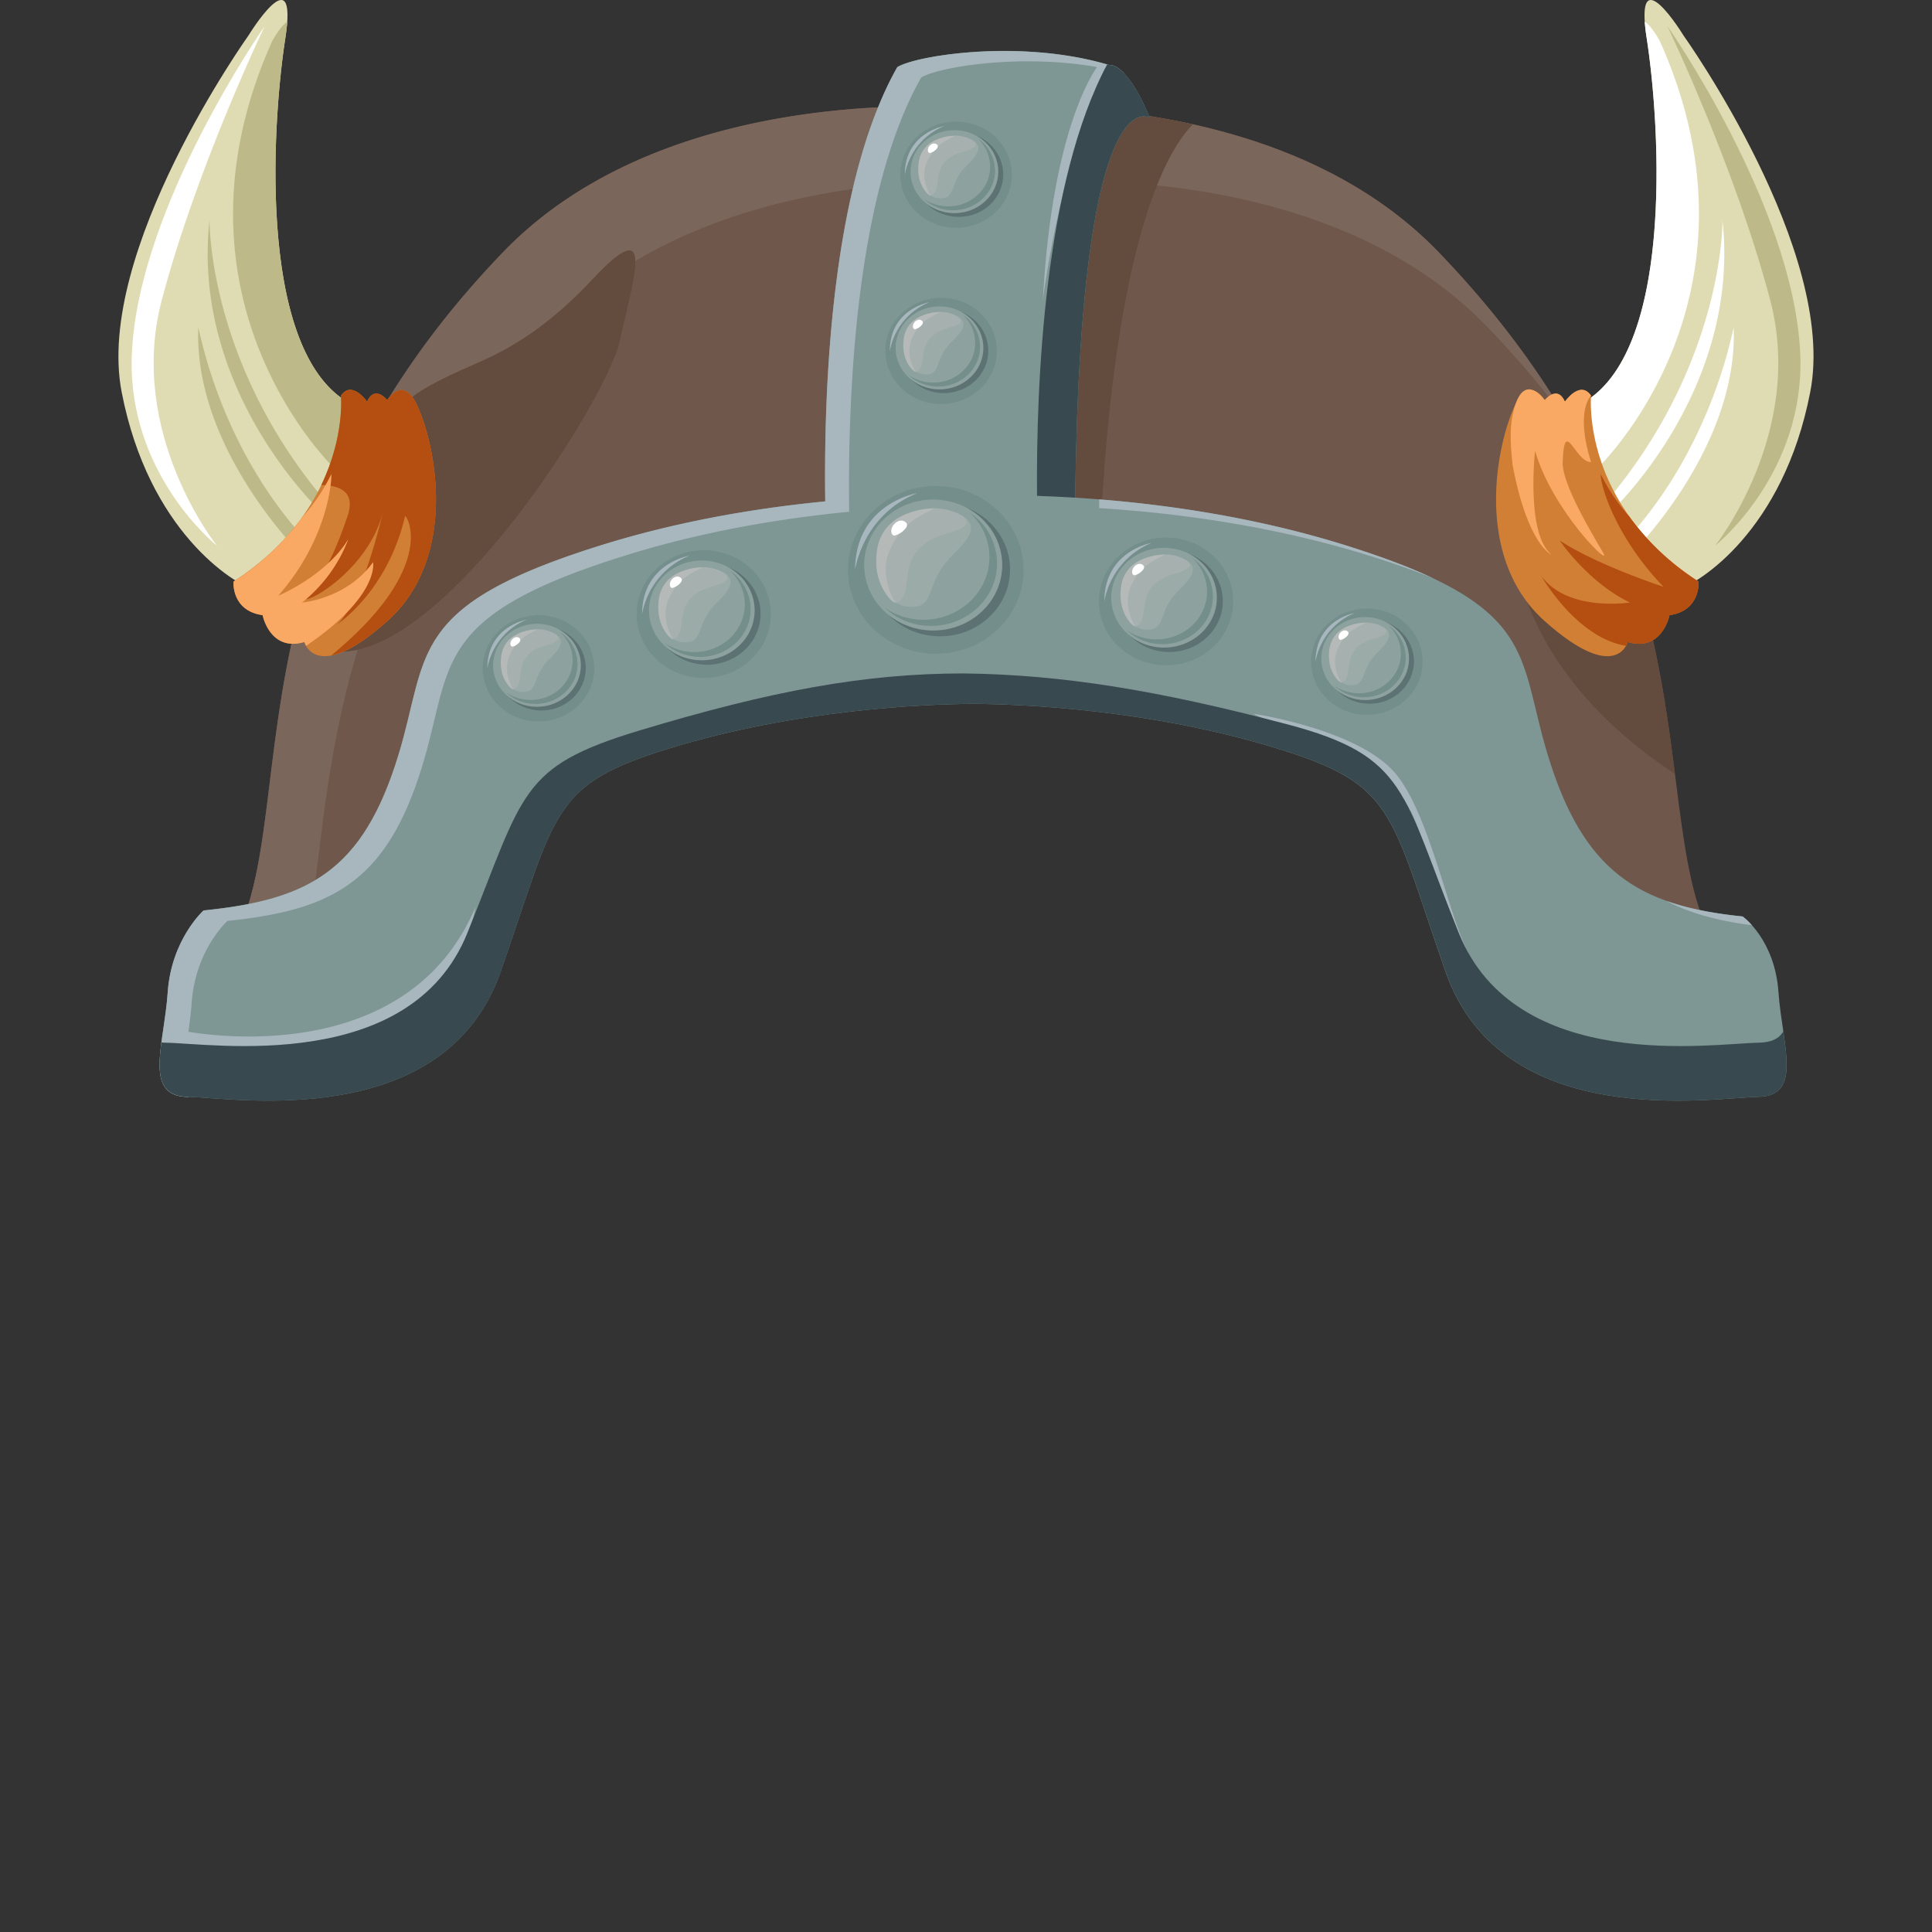 <svg id="Assets" xmlns="http://www.w3.org/2000/svg" viewBox="0 0 800 800"><rect x="0" y="0" width="800" height="800" fill="#333333" stroke="none"/><defs><style>.cls-1{fill:#6f574b;}.cls-2{fill:#7b665b;}.cls-3{fill:#634b3e;}.cls-4{fill:#dfdbb2;}.cls-5{fill:#beb988;}.cls-6{fill:#fff;}.cls-7{fill:#d07f34;}.cls-8{fill:#b44e11;}.cls-9{fill:#f9a964;}.cls-10{fill:#7f9794;}.cls-11{fill:#a8b7be;}.cls-12{fill:#384a4f;}.cls-13{fill:none;}.cls-14{fill:#738e8b;}.cls-15{fill:#5c7273;}.cls-16{fill:#8da29f;}.cls-17{fill:#9baba8;}.cls-18{fill:#a5b0af;}.cls-19{fill:#b5bab9;}</style></defs><g id="Forma_1779_copia" data-name="Forma 1779 copia"><path class="cls-1" d="M720.05,404.4c-47.8-46.93,6.08-164.47-124.31-299.95C532.45,38.69,423.78,43.13,402,44.74c-21.77-1.61-130.44-6.05-193.73,59.71C77.89,239.93,134.71,364.81,84,404.4c-21.48,16.76,16.7,15.46,16.7,15.46s68.66,7,99-100.5c14-49.57,170.35-55.49,202.39-56.19,32,.7,188.42,6.62,202.39,56.19,30.29,107.51,99,100.5,99,100.5S739.49,423.49,720.05,404.4Z"/></g><g id="Forma_1779_copia_3" data-name="Forma 1779 copia 3"><path class="cls-2" d="M595.74,104.45C532.45,38.69,423.78,43.13,402,44.74c-21.77-1.61-130.44-6.05-193.73,59.71C77.89,239.93,134.71,364.81,84,404.4c-21.48,16.76,16.7,15.46,16.7,15.46s6.87.7,17.23-1.75c26.2-51.64-4.71-163,110.48-282.74,63.29-65.76,172-61.32,193.73-59.7,21.77-1.62,130.44-6.06,193.73,59.7a393.08,393.08,0,0,1,34.4,40.78C637,153.05,619.41,129.05,595.74,104.45Z"/></g><g id="Forma_1938" data-name="Forma 1938"><path class="cls-3" d="M245.7,115.27c-16.34,17.45-31,27.7-48.55,35.25-34.65,14.92-28.45,17.94-28.45,17.94s-25.35,97.36-26.9,101.43c44.66-1.42,110.09-105.56,115-129.26S272.38,86.78,245.7,115.27ZM677.19,237.86,625.73,209s-8.17,61.35,67.83,111.47C690.45,296,686.66,268.16,677.19,237.86Z"/></g><g id="Forma_1917" data-name="Forma 1917"><path class="cls-4" d="M147.89,168.49C106.06,150.67,112.6,51.5,118.12,16c5.49-35.23-15.22-1.32-15.22-1.32S39.05,104.11,50.39,162.43c11.21,57.66,46.31,79.26,55,81.87s17.41,5.5,37.95-22C164.23,194.29,147.89,168.49,147.89,168.49Z"/></g><g id="Forma_1925" data-name="Forma 1925"><path class="cls-5" d="M86.76,91.15c-7.78,71,46.69,121.22,46.69,121.22l.93-5.26C85.86,149.43,86.76,91.15,86.76,91.15ZM125.1,230l5.26-2.48c-38.84-39.41-47.54-90.07-48.24-91.84C80.15,186,125.1,230,125.1,230ZM150,172.74a33.2,33.2,0,0,0-2.14-4.25C106.06,150.67,112.6,51.5,118.12,16c.43-2.75.7-5.07.83-7-2.92,1.88-6.22,8-6.22,8-48.06,107.1,26,177.19,26,177.19s5.71,12.21,9.58-.31C150.28,187.4,150.39,179.21,150,172.74Z"/></g><g id="Forma_1924" data-name="Forma 1924"><path class="cls-6" d="M67,124.24C81.52,69.18,109.64,10.76,109.64,10.76s-51.9,74-55,134.82C52,196,89.85,226,89.85,226S52.41,179.3,67,124.24Z"/></g><g id="Forma_1918" data-name="Forma 1918"><path class="cls-7" d="M172.41,167.22c-5.81-11.92-12.06-1.54-12.06-1.54s-5.15-6.53-8.35.62c0,0-6.28-9.1-10.82-2.48,0,0,4.37,45.27-44.53,77,0,0-1,12.06,12.06,13.91,0,0,3,15.32,17.32,11.13,0,0,4.67,17.79,34.32-8.65S180.46,183.74,172.41,167.22Z"/></g><g id="Forma_1920" data-name="Forma 1920"><path class="cls-8" d="M172.41,167.22c-5.81-11.92-12.06-1.54-12.06-1.54s-5.15-6.53-8.35.62c0,0-6.28-9.1-10.82-2.48,0,0,1.62,16.75-8.12,37,6.63.14,14.46,2.16,10.9,12.77-4.31,12.85-9.54,24.74-16.69,32.46s24.31-7,31.23-33.7c0,0-8.5,37.68-19.18,46.38,0,0,21.06-13.43,28.45-45.14,3.11,3.52,9.48,24.88-30.61,57.82l0,0c5.15-1,12.57-4.75,23.22-14.24C190,230.77,180.46,183.74,172.41,167.22Z"/></g><g id="Forma_1920-2" data-name="Forma 1920"><path class="cls-9" d="M154.48,232.78c-10.94,15.25-29.38,16.7-29.38,16.7a61.47,61.47,0,0,0,19.17-26.29c-9.21,15.25-29.06,23.5-29.06,23.5,19.58-22.32,22.15-45.45,22-50.4a76.46,76.46,0,0,1-11.82,17.59,104.16,104.16,0,0,1-28.69,26.94s-1,12.06,12.06,13.91c0,0,3,15.32,17.32,11.13a7.47,7.47,0,0,0,.68,1.57C157.44,246.57,154.48,232.78,154.48,232.78Z"/></g><g id="Forma_1917-2" data-name="Forma 1917"><path class="cls-4" d="M697.1,14.69S676.39-19.22,681.88,16c5.52,35.49,12.06,134.66-29.77,152.48,0,0-16.34,25.8,4.52,53.77,20.53,27.54,29.18,24.65,37.94,22s43.83-24.21,55-81.87C761,104.11,697.1,14.69,697.1,14.69Z"/></g><g id="Forma_1925-2" data-name="Forma 1925"><path class="cls-6" d="M687.27,16.94s-3.3-6.08-6.22-8c.13,2,.4,4.28.83,7,5.52,35.49,12.06,134.66-29.77,152.48a33.2,33.2,0,0,0-2.14,4.25c-.36,6.47-.24,14.66,1.74,21.08,3.87,12.52,9.58.31,9.58.31S735.34,124,687.27,16.94Zm30.61,118.74c-.7,1.77-9.4,52.43-48.24,91.84L674.9,230S719.85,186,717.88,135.68Zm-4.64-44.53s.9,58.28-47.62,116l.93,5.26S721,162.12,713.24,91.15Z"/></g><g id="Forma_1924-2" data-name="Forma 1924"><path class="cls-5" d="M745.4,145.58c-3.14-60.86-55-134.82-55-134.82S718.48,69.18,733,124.24,710.15,226,710.15,226,748,196,745.4,145.58Z"/></g><g id="Forma_1918-2" data-name="Forma 1918"><path class="cls-7" d="M703.35,240.82c-48.9-31.73-44.53-77-44.53-77C654.28,157.2,648,166.3,648,166.3c-3.2-7.15-8.35-.62-8.35-.62s-6.25-10.38-12.06,1.54c-8,16.52-17.6,63.55,12.06,90S674,265.86,674,265.86c14.28,4.19,17.32-11.13,17.32-11.13C704.33,252.88,703.35,240.82,703.35,240.82Z"/></g><g id="Forma_1920-3" data-name="Forma 1920"><path class="cls-8" d="M703.35,240.82a104.16,104.16,0,0,1-28.69-26.94,76.46,76.46,0,0,1-11.82-17.59c-.2,5,6.43,26.42,26,46.69,0,0-27.25-8.84-43-19.17,0,0,11.59,17.26,29.07,25.67,0,0-25.86,4.12-36.8-11.14,0,0,14.45,25.67,35.19,29.09a7.47,7.47,0,0,0,.68-1.57c14.28,4.19,17.32-11.13,17.32-11.13C704.33,252.88,703.35,240.82,703.35,240.82Z"/></g><g id="Forma_1920-4" data-name="Forma 1920"><path class="cls-9" d="M663.77,228.76c-5.34-9.08-17-28.58-16.7-37.42.72-19.28,5.12.15,11.75,0-6.74-21.39,0-27.52,0-27.52C654.28,157.2,648,166.3,648,166.3c-3.2-7.15-8.35-.62-8.35-.62s-7.68-11-12.06,1.54c-2.74,7.83-2.29,16.22-1.24,25.36,6.15,33,16.08,37.11,16.08,37.11-10.67-8.71-6.8-43-6.8-43C643,212,668,236,663.77,228.76Z"/></g><g id="Forma_1787" data-name="Forma 1787"><path class="cls-3" d="M436.26,44.26C418.69,100.11,420.05,210,420.1,211.75c.06,2.27,35.87,2.17,35.87,2.17,6.59-117.4,27.92-152.36,38-162.44A326.27,326.27,0,0,0,436.26,44.26Z"/></g><g id="Forma_1781" data-name="Forma 1781"><path class="cls-10" d="M736.43,410.89c-1.52-22-14.84-31.4-14.84-31.4-43.48-4.42-66-18.7-80.71-66.93-12.78-41.88-3.35-61.74-84.1-86.89-40.51-12.62-80.9-17.7-111.56-19.6C447.33,29.45,476.07,48.8,476.07,48.8,471,35.89,464.14,26.57,459.36,26.92c-36.5-10.94-79.84-4.05-87.81.84-27.41,48.4-30.49,133-29.84,179.82-27.45,2.66-60,7.93-92.61,18.09-80.76,25.15-71.33,45-84.11,86.89-14.73,48.23-37.23,60-80.71,64.41,0,0-13.32,11.95-14.84,33.92s-10.19,43,8.35,43.29S184,469.24,207.35,402.23s20.8-77.34,70.2-92.46c52.42-16,104.59-18.17,125.39-18.32,20.8.15,73,2.29,125.39,18.32,49.39,15.12,46.86,25.46,70.19,92.46s111,52.27,129.57,51.95S738,432.86,736.43,410.89Z"/></g><g id="Forma_1781_copia_2" data-name="Forma 1781 copia 2"><path class="cls-11" d="M610.27,398.21l-.15-.19ZM593.32,239.39c-9.52-4.51-21.46-9-36.54-13.72-36.27-11.3-72.44-16.55-101.62-18.89,0,1.2,0,2.41-.05,3.62,30.66,1.9,71.06,7,111.56,19.6C576.94,233.19,585.74,236.3,593.32,239.39Zm-135.8-211-.09,0c2.62.52,5.23,1.11,7.81,1.79-2.11-2.17-4.13-3.34-5.88-3.21-36.5-10.94-79.84-4.05-87.81.84-27.41,48.4-30.49,133-29.84,179.82-27.45,2.66-60,7.93-92.61,18.09-80.76,25.15-71.33,45-84.11,86.89-14.73,48.23-37.23,60-80.71,64.41,0,0-13.32,11.95-14.84,33.92s-10.19,43,8.35,43.29H78c-2.91-4.52-2.14-12.19-.86-21.2,16.93,1,57,2.46,85.7-11.59,30.18-14.76,34-45.76,34-45.76C169.45,440.37,89.57,429.22,78,427.23c.55-3.89,1.08-7.93,1.37-12,1.52-22,14.84-33.92,14.84-33.92,43.48-4.42,66-16.18,80.71-64.41C187.67,275,178.24,255.15,259,230c32.62-10.17,65.17-15.43,92.62-18.09C351,165.09,354,80.49,381.45,32.09c6.89-4.24,40.3-10,72.82-4.33-2.91,4.1-18.86,29.38-22.42,96.48C431.85,124.24,438.64,68.64,457.52,28.38ZM609.83,397.61c-.26-.38-.64-.94-1.13-1.73C609.07,396.52,609.45,397.08,609.83,397.61Zm111.76-18.12c-12.06-1.23-22.5-3.21-31.62-6.47,9.86,5.22,21.51,8.28,35.46,10.1A25.82,25.82,0,0,0,721.59,379.49ZM610.12,398l-.29-.41ZM519.05,295.55c13.33,7.63,56.56,10.42,69,49.79,9.83,31.22,17.52,45.45,20.69,50.54-8.71-14.77-16.44-58.38-30.9-75.59C562.48,302,519.05,295.55,519.05,295.55Z"/></g><g id="Forma_1782_copia_2" data-name="Forma 1782 copia 2"><path class="cls-12" d="M738.41,427.06c-1.61,2.9-4.77,4.63-10.43,4.71-18.79.28-100.25,13.15-123.89-45.36S583,313.11,533,299.91c-53.12-14-92.9-20.55-133.88-21.06-41.14,0-79.93,7.22-134.5,23.68-49.56,15-47.49,25.37-71.13,83.88S87.72,432.05,68.93,431.77q-1.11,0-2.1-.12c-1.67,12.83-1.45,22.32,11,22.53,18.54.32,106.24,15.06,129.56-51.95s20.8-77.34,70.2-92.46c52.42-16,104.59-18.17,125.39-18.32,20.8.15,73,2.29,125.39,18.32,49.39,15.12,46.86,25.46,70.19,92.46s111,52.27,129.57,51.95C741.93,453.94,740.6,442.16,738.41,427.06Z"/></g><g id="Forma_1782_copia_3" data-name="Forma 1782 copia 3"><path class="cls-12" d="M459.36,26.92l-.9-.26c-26,48.65-29.43,131.88-29.06,178.67,4.91.16,10.2.4,15.82.74C447.33,29.44,476.07,48.8,476.07,48.8,471,35.89,464.14,26.57,459.36,26.92Z"/></g><g id="Elipse_1689_copia_3_Trazado_de_recorte" data-name="Elipse 1689 copia 3 Trazado de recorte"><path class="cls-13" d="M429.16,232.53c-4.46-20-24.9-31-43.45-26.12a33.91,33.91,0,0,0-24.78,39.64,35.21,35.21,0,0,0,39.14,27.54C419.57,271,433.63,252.59,429.16,232.53Z"/></g><g id="Elipse_1665" data-name="Elipse 1665"><ellipse class="cls-14" cx="387.49" cy="235.97" rx="36.35" ry="34.73"/></g><g id="Forma_1814" data-name="Forma 1814"><path class="cls-11" d="M354.08,236s2.84-22.49,25.66-31.79C379.74,204.18,354.12,208.41,354.08,236Z"/></g><g id="Elipse_1665_copia_4" data-name="Elipse 1665 copia 4"><ellipse class="cls-15" cx="389.23" cy="235.83" rx="29" ry="27.65"/></g><g id="Elipse_1665_copia_2" data-name="Elipse 1665 copia 2"><path class="cls-16" d="M386.43,206.85c-15.8,0-28.6,12.14-28.6,27.11s12.8,27.12,28.6,27.12S415,248.94,415,234,402.22,206.85,386.43,206.85Z"/></g><g id="Elipse_1665_copia_3" data-name="Elipse 1665 copia 3"><path class="cls-14" d="M401.64,212.32a25.24,25.24,0,0,1,8.06,18.38c0,14.31-12.24,25.92-27.34,25.92a28.2,28.2,0,0,1-16.1-5,28,28,0,0,0,19.28,7.55c15.09,0,27.33-11.61,27.33-25.92A25.49,25.49,0,0,0,401.64,212.32Z"/></g><g id="Elipse_1667" data-name="Elipse 1667"><path class="cls-17" d="M400.34,215c-2.5-2.52-8.06-4.61-14.68-4.47a23.11,23.11,0,0,0-22.38,23.08c.4,12.09,7.73,19.48,17.3,17.29,4.6-1.39,5-8.67,8.16-13.63,2.77-5.45,7.85-9,10.71-12.86C402.47,220.62,403,217.61,400.34,215Z"/></g><g id="Elipse_1667_copia" data-name="Elipse 1667 copia"><path class="cls-18" d="M399.85,215.05c-1.49-2.18-8.08-5-14.21-4.52a23.08,23.08,0,0,0-17.68,37c2.3,2.7,4.27,2.61,5.94-.51,2-2.93,1.15-9.95,3.63-15.1,2.15-5.49,7.73-9.1,14.24-10.91S401.64,217.45,399.85,215.05Z"/></g><g id="Forma_1667" data-name="Forma 1667"><path class="cls-19" d="M386.78,210.61s-21.59-.6-23.73,18c-1.78,15.4,7.83,21.21,7.83,21.21s-7.36-11.17-2.37-22.28C373.72,215.89,382.34,213,386.78,210.61Z"/></g><g id="Elipse_1669" data-name="Elipse 1669"><path class="cls-6" d="M374.23,215.75c-2-.78-4.34,1-5,3.06-.54,1.75.32,3.35,1.52,2.85a8.18,8.18,0,0,0,3.71-2.29C375.64,218.26,376.32,216.72,374.23,215.75Z"/></g><g id="Elipse_1689_copia_3_Trazado_de_recorte-2" data-name="Elipse 1689 copia 3 Trazado de recorte"><path class="cls-13" d="M323.29,251.66c-3.42-15.25-19-23.64-33.23-19.89A25.83,25.83,0,0,0,271.11,262a26.93,26.93,0,0,0,29.93,21C316,281,326.71,266.94,323.29,251.66Z"/></g><g id="Elipse_1665-2" data-name="Elipse 1665"><path class="cls-14" d="M291.43,227.83c-15.35,0-27.8,11.84-27.8,26.45s12.45,26.45,27.8,26.45,27.79-11.84,27.79-26.45S306.78,227.83,291.43,227.83Z"/></g><g id="Forma_1814-2" data-name="Forma 1814"><path class="cls-11" d="M265.88,254.28a32.28,32.28,0,0,1,19.62-24.21S265.91,233.3,265.88,254.28Z"/></g><g id="Elipse_1665_copia_4-2" data-name="Elipse 1665 copia 4"><path class="cls-15" d="M292.76,233.12c-12.25,0-22.18,9.43-22.18,21.06s9.93,21.06,22.18,21.06,22.17-9.43,22.17-21.06S305,233.12,292.76,233.12Z"/></g><g id="Elipse_1665_copia_2-2" data-name="Elipse 1665 copia 2"><path class="cls-16" d="M290.61,232.1c-12.08,0-21.87,9.25-21.87,20.66s9.79,20.65,21.87,20.65,21.87-9.25,21.87-20.65S302.69,232.1,290.61,232.1Z"/></g><g id="Elipse_1665_copia_3-2" data-name="Elipse 1665 copia 3"><path class="cls-14" d="M302.24,236.27a19.15,19.15,0,0,1,6.16,14c0,10.9-9.35,19.74-20.9,19.74a21.64,21.64,0,0,1-12.31-3.79A21.47,21.47,0,0,0,289.93,272c11.54,0,20.9-8.83,20.9-19.74A19.38,19.38,0,0,0,302.24,236.27Z"/></g><g id="Elipse_1667-2" data-name="Elipse 1667"><path class="cls-17" d="M301.25,238.31c-1.91-1.92-6.16-3.51-11.22-3.4a17.61,17.61,0,0,0-17.11,17.57c.3,9.21,5.9,14.84,13.22,13.17,3.52-1,3.83-6.6,6.24-10.37,2.12-4.15,6-6.87,8.19-9.8S303.25,240.3,301.25,238.31Z"/></g><g id="Elipse_1667_copia-2" data-name="Elipse 1667 copia"><path class="cls-18" d="M300.87,238.35c-1.14-1.66-6.17-3.84-10.86-3.44a17.58,17.58,0,0,0-13.52,28.2c1.76,2.05,3.27,2,4.54-.4,1.52-2.23.88-7.58,2.78-11.5,1.64-4.18,5.91-6.93,10.89-8.3S302.25,240.18,300.87,238.35Z"/></g><g id="Forma_1667-2" data-name="Forma 1667"><path class="cls-19" d="M290.88,235s-16.51-.46-18.15,13.7c-1.35,11.72,6,16.15,6,16.15s-5.62-8.51-1.81-17C280.9,239,287.49,236.77,290.88,235Z"/></g><g id="Elipse_1669-2" data-name="Elipse 1669"><path class="cls-6" d="M281.29,238.88c-1.57-.59-3.32.78-3.79,2.33-.41,1.34.25,2.55,1.16,2.17a6.28,6.28,0,0,0,2.84-1.74C282.36,240.8,282.89,239.62,281.29,238.88Z"/></g><g id="Elipse_1689_copia_3_Trazado_de_recorte-3" data-name="Elipse 1689 copia 3 Trazado de recorte"><path class="cls-13" d="M514.7,246.4c-3.42-15.24-19-23.64-33.23-19.89a25.83,25.83,0,0,0-19,30.19,26.93,26.93,0,0,0,29.93,21C507.36,275.72,518.11,261.68,514.7,246.4Z"/></g><g id="Elipse_1665-3" data-name="Elipse 1665"><path class="cls-14" d="M482.84,222.57c-15.35,0-27.8,11.85-27.8,26.45s12.45,26.46,27.8,26.46,27.79-11.85,27.79-26.46S498.19,222.57,482.84,222.57Z"/></g><g id="Forma_1814-3" data-name="Forma 1814"><path class="cls-11" d="M457.29,249a32.29,32.29,0,0,1,19.62-24.21S457.32,228,457.29,249Z"/></g><g id="Elipse_1665_copia_4-3" data-name="Elipse 1665 copia 4"><ellipse class="cls-15" cx="484.17" cy="248.92" rx="22.17" ry="21.06"/></g><g id="Elipse_1665_copia_2-3" data-name="Elipse 1665 copia 2"><path class="cls-16" d="M482,226.85c-12.08,0-21.87,9.24-21.87,20.65s9.79,20.65,21.87,20.65,21.87-9.25,21.87-20.65S494.1,226.85,482,226.85Z"/></g><g id="Elipse_1665_copia_3-3" data-name="Elipse 1665 copia 3"><path class="cls-14" d="M493.65,231a19.11,19.11,0,0,1,6.16,14c0,10.9-9.36,19.74-20.9,19.74A21.64,21.64,0,0,1,466.6,261a21.48,21.48,0,0,0,14.74,5.75c11.54,0,20.9-8.84,20.9-19.74A19.37,19.37,0,0,0,493.65,231Z"/></g><g id="Elipse_1667-3" data-name="Elipse 1667"><path class="cls-17" d="M492.66,233.05c-1.91-1.91-6.16-3.5-11.22-3.4a17.64,17.64,0,0,0-17.12,17.58c.3,9.21,5.91,14.83,13.23,13.17,3.52-1.06,3.83-6.6,6.24-10.38,2.11-4.15,6-6.87,8.19-9.8S494.66,235.05,492.66,233.05Z"/></g><g id="Elipse_1667_copia-3" data-name="Elipse 1667 copia"><path class="cls-18" d="M492.28,233.1c-1.14-1.67-6.17-3.84-10.86-3.45a17.58,17.58,0,0,0-13.52,28.2c1.76,2,3.27,2,4.54-.39,1.52-2.23.88-7.58,2.78-11.51,1.64-4.18,5.91-6.92,10.89-8.3S493.66,234.92,492.28,233.1Z"/></g><g id="Forma_1667-3" data-name="Forma 1667"><path class="cls-19" d="M482.29,229.71s-16.51-.46-18.15,13.7c-1.35,11.72,6,16.15,6,16.15s-5.62-8.51-1.81-17C472.31,233.74,478.9,231.52,482.29,229.71Z"/></g><g id="Elipse_1669-3" data-name="Elipse 1669"><path class="cls-6" d="M472.69,233.63c-1.56-.6-3.31.78-3.78,2.33-.41,1.33.25,2.55,1.16,2.17a6.46,6.46,0,0,0,2.84-1.74C473.77,235.54,474.3,234.36,472.69,233.63Z"/></g><g id="Elipse_1689_copia_3_Trazado_de_recorte-4" data-name="Elipse 1689 copia 3 Trazado de recorte"><path class="cls-13" d="M249.5,274.57c-2.84-12.69-15.82-19.68-27.61-16.56a21.49,21.49,0,0,0-15.74,25.13A22.37,22.37,0,0,0,231,300.6,21.56,21.56,0,0,0,249.5,274.57Z"/></g><g id="Elipse_1665-4" data-name="Elipse 1665"><path class="cls-14" d="M223,254.73c-12.76,0-23.1,9.86-23.1,22s10.34,22,23.1,22,23.09-9.86,23.09-22S235.78,254.73,223,254.73Z"/></g><g id="Forma_1814-4" data-name="Forma 1814"><path class="cls-11" d="M201.8,276.75a26.85,26.85,0,0,1,16.3-20.15S201.83,259.28,201.8,276.75Z"/></g><g id="Elipse_1665_copia_4-4" data-name="Elipse 1665 copia 4"><ellipse class="cls-15" cx="224.13" cy="276.67" rx="18.43" ry="17.53"/></g><g id="Elipse_1665_copia_2-4" data-name="Elipse 1665 copia 2"><ellipse class="cls-16" cx="222.35" cy="275.48" rx="18.17" ry="17.19"/></g><g id="Elipse_1665_copia_3-4" data-name="Elipse 1665 copia 3"><path class="cls-14" d="M232,261.76a16,16,0,0,1,5.12,11.65c0,9.08-7.77,16.43-17.37,16.43a18,18,0,0,1-10.22-3.15,17.83,17.83,0,0,0,12.24,4.78c9.6,0,17.37-7.36,17.37-16.43A16.14,16.14,0,0,0,232,261.76Z"/></g><g id="Elipse_1667-4" data-name="Elipse 1667"><path class="cls-17" d="M231.19,263.46c-1.59-1.6-5.12-2.92-9.33-2.83a14.64,14.64,0,0,0-14.21,14.62c.25,7.67,4.9,12.35,11,11,2.93-.88,3.19-5.5,5.19-8.64,1.76-3.46,5-5.72,6.8-8.15S232.85,265.11,231.19,263.46Z"/></g><g id="Elipse_1667_copia-4" data-name="Elipse 1667 copia"><path class="cls-18" d="M230.88,263.49c-.95-1.38-5.13-3.19-9-2.86a14.73,14.73,0,0,0-14.21,14.66,14.55,14.55,0,0,0,3,8.81c1.46,1.7,2.71,1.65,3.77-.33,1.26-1.86.73-6.31,2.31-9.57,1.36-3.48,4.91-5.77,9.05-6.92S232,265,230.88,263.49Z"/></g><g id="Forma_1667-4" data-name="Forma 1667"><path class="cls-19" d="M222.57,260.67s-13.71-.38-15.07,11.41c-1.13,9.75,5,13.44,5,13.44s-4.67-7.08-1.51-14.12C214.28,264,219.75,262.18,222.57,260.67Z"/></g><g id="Elipse_1669-4" data-name="Elipse 1669"><path class="cls-6" d="M214.6,263.93c-1.3-.49-2.76.65-3.14,1.94-.35,1.11.2,2.13,1,1.81a5.31,5.31,0,0,0,2.36-1.45C215.5,265.53,215.93,264.55,214.6,263.93Z"/></g><g id="Elipse_1689_copia_3_Trazado_de_recorte-5" data-name="Elipse 1689 copia 3 Trazado de recorte"><path class="cls-13" d="M592.43,271.79c-2.84-12.69-15.82-19.68-27.61-16.56a21.49,21.49,0,0,0-15.74,25.13A22.36,22.36,0,0,0,574,297.82,21.57,21.57,0,0,0,592.43,271.79Z"/></g><g id="Elipse_1665-5" data-name="Elipse 1665"><path class="cls-14" d="M566,252c-12.76,0-23.1,9.86-23.1,22s10.34,22,23.1,22,23.09-9.86,23.09-22S578.71,252,566,252Z"/></g><g id="Forma_1814-5" data-name="Forma 1814"><path class="cls-11" d="M544.73,274A26.87,26.87,0,0,1,561,253.81S544.75,256.5,544.73,274Z"/></g><g id="Elipse_1665_copia_4-5" data-name="Elipse 1665 copia 4"><path class="cls-15" d="M567.06,256.35c-10.18,0-18.43,7.85-18.43,17.53s8.25,17.53,18.43,17.53,18.43-7.85,18.43-17.53S577.24,256.35,567.06,256.35Z"/></g><g id="Elipse_1665_copia_2-5" data-name="Elipse 1665 copia 2"><path class="cls-16" d="M565.28,255.51c-10,0-18.17,7.69-18.17,17.19s8.13,17.19,18.17,17.19,18.17-7.7,18.17-17.19S575.31,255.51,565.28,255.51Z"/></g><g id="Elipse_1665_copia_3-5" data-name="Elipse 1665 copia 3"><path class="cls-14" d="M574.94,259a15.94,15.94,0,0,1,5.12,11.65c0,9.07-7.77,16.43-17.37,16.43a17.92,17.92,0,0,1-10.23-3.16,17.81,17.81,0,0,0,12.25,4.79c9.59,0,17.37-7.36,17.37-16.44A16.14,16.14,0,0,0,574.94,259Z"/></g><g id="Elipse_1667-5" data-name="Elipse 1667"><path class="cls-17" d="M574.12,260.67c-1.59-1.59-5.12-2.91-9.33-2.83a14.67,14.67,0,0,0-14.22,14.63c.25,7.67,4.91,12.35,11,11,2.92-.88,3.19-5.49,5.19-8.63,1.76-3.46,5-5.72,6.8-8.16S575.78,262.33,574.12,260.67Z"/></g><g id="Elipse_1667_copia-5" data-name="Elipse 1667 copia"><path class="cls-18" d="M573.8,260.71c-.94-1.39-5.13-3.2-9-2.87a14.73,14.73,0,0,0-14.21,14.67,14.54,14.54,0,0,0,3,8.8c1.46,1.71,2.71,1.65,3.77-.32,1.26-1.86.73-6.31,2.3-9.58,1.37-3.48,4.92-5.76,9-6.91S575,262.23,573.8,260.71Z"/></g><g id="Forma_1667-5" data-name="Forma 1667"><path class="cls-19" d="M565.5,257.89s-13.71-.38-15.08,11.4c-1.12,9.76,5,13.45,5,13.45s-4.67-7.08-1.51-14.13C557.21,261.24,562.68,259.39,565.5,257.89Z"/></g><g id="Elipse_1669-5" data-name="Elipse 1669"><path class="cls-6" d="M557.53,261.15c-1.3-.5-2.76.65-3.15,1.94-.34,1.11.21,2.12,1,1.81a5.31,5.31,0,0,0,2.36-1.45C558.42,262.74,558.86,261.76,557.53,261.15Z"/></g><g id="Elipse_1689_copia_3_Trazado_de_recorte-6" data-name="Elipse 1689 copia 3 Trazado de recorte"><path class="cls-13" d="M416.17,143.15c-2.84-12.69-15.82-19.68-27.6-16.56a21.5,21.5,0,0,0-15.75,25.13,22.37,22.37,0,0,0,24.87,17.46A21.56,21.56,0,0,0,416.17,143.15Z"/></g><g id="Elipse_1665-6" data-name="Elipse 1665"><path class="cls-14" d="M389.7,123.31c-12.76,0-23.1,9.86-23.1,22s10.34,22,23.1,22,23.09-9.86,23.09-22S402.45,123.31,389.7,123.31Z"/></g><g id="Forma_1814-6" data-name="Forma 1814"><path class="cls-11" d="M368.47,145.33a26.88,26.88,0,0,1,16.3-20.15S368.5,127.86,368.47,145.33Z"/></g><g id="Elipse_1665_copia_4-6" data-name="Elipse 1665 copia 4"><path class="cls-15" d="M390.8,127.72c-10.17,0-18.42,7.85-18.42,17.53s8.25,17.53,18.42,17.53,18.43-7.85,18.43-17.53S401,127.72,390.8,127.72Z"/></g><g id="Elipse_1665_copia_2-6" data-name="Elipse 1665 copia 2"><ellipse class="cls-16" cx="389.02" cy="144.06" rx="18.17" ry="17.19"/></g><g id="Elipse_1665_copia_3-6" data-name="Elipse 1665 copia 3"><path class="cls-14" d="M398.68,130.34A15.94,15.94,0,0,1,403.8,142c0,9.08-7.77,16.43-17.36,16.43a18,18,0,0,1-10.23-3.15,17.83,17.83,0,0,0,12.24,4.78c9.6,0,17.37-7.36,17.37-16.43A16.14,16.14,0,0,0,398.68,130.34Z"/></g><g id="Elipse_1667-6" data-name="Elipse 1667"><path class="cls-17" d="M397.86,132c-1.59-1.6-5.12-2.92-9.33-2.83a14.65,14.65,0,0,0-14.21,14.62c.25,7.67,4.91,12.35,11,11,2.93-.88,3.19-5.5,5.19-8.64,1.76-3.46,5-5.72,6.81-8.15S399.52,133.69,397.86,132Z"/></g><g id="Elipse_1667_copia-6" data-name="Elipse 1667 copia"><path class="cls-18" d="M397.55,132.07c-.95-1.38-5.13-3.19-9-2.86a14.63,14.63,0,0,0-11.23,23.47c1.46,1.7,2.71,1.65,3.77-.33,1.26-1.86.73-6.31,2.31-9.57,1.36-3.48,4.91-5.77,9.05-6.92S398.69,133.59,397.55,132.07Z"/></g><g id="Forma_1667-6" data-name="Forma 1667"><path class="cls-19" d="M389.25,129.25s-13.72-.38-15.08,11.41c-1.13,9.75,5,13.44,5,13.44S374.47,147,377.63,140C381,132.6,386.42,130.76,389.25,129.25Z"/></g><g id="Elipse_1669-6" data-name="Elipse 1669"><path class="cls-6" d="M381.27,132.51c-1.3-.49-2.76.65-3.14,1.94-.35,1.11.2,2.13,1,1.81a5.26,5.26,0,0,0,2.36-1.45C382.17,134.11,382.6,133.13,381.27,132.51Z"/></g><g id="Elipse_1689_copia_3_Trazado_de_recorte-7" data-name="Elipse 1689 copia 3 Trazado de recorte"><path class="cls-13" d="M422.35,70.17c-2.83-12.69-15.81-19.68-27.6-16.56A21.52,21.52,0,0,0,379,78.75a22.38,22.38,0,0,0,24.87,17.46A21.57,21.57,0,0,0,422.35,70.17Z"/></g><g id="Elipse_1665-7" data-name="Elipse 1665"><path class="cls-14" d="M395.88,50.34c-12.75,0-23.09,9.85-23.09,22s10.34,22,23.09,22,23.1-9.86,23.1-22S408.64,50.34,395.88,50.34Z"/></g><g id="Forma_1814-7" data-name="Forma 1814"><path class="cls-11" d="M374.66,72.35A26.86,26.86,0,0,1,391,52.2S374.68,54.89,374.66,72.35Z"/></g><g id="Elipse_1665_copia_4-7" data-name="Elipse 1665 copia 4"><path class="cls-15" d="M397,54.74c-10.18,0-18.43,7.85-18.43,17.53S386.81,89.8,397,89.8,415.41,82,415.41,72.27,407.16,54.74,397,54.74Z"/></g><g id="Elipse_1665_copia_2-7" data-name="Elipse 1665 copia 2"><ellipse class="cls-16" cx="395.2" cy="71.08" rx="18.17" ry="17.19"/></g><g id="Elipse_1665_copia_3-7" data-name="Elipse 1665 copia 3"><path class="cls-14" d="M404.87,57.36A16,16,0,0,1,410,69c0,9.08-7.78,16.44-17.37,16.44a18,18,0,0,1-10.23-3.16,17.8,17.8,0,0,0,12.25,4.78c9.59,0,17.37-7.35,17.37-16.43A16.18,16.18,0,0,0,404.87,57.36Z"/></g><g id="Elipse_1667-7" data-name="Elipse 1667"><path class="cls-17" d="M404.05,59.06c-1.6-1.6-5.12-2.92-9.33-2.83A14.65,14.65,0,0,0,380.5,70.86c.25,7.66,4.91,12.35,11,11,2.92-.88,3.18-5.49,5.19-8.64,1.75-3.45,5-5.71,6.8-8.15S405.71,60.72,404.05,59.06Z"/></g><g id="Elipse_1667_copia-7" data-name="Elipse 1667 copia"><path class="cls-18" d="M403.73,59.1c-1-1.39-5.13-3.2-9-2.87A14.63,14.63,0,0,0,383.47,79.7c1.47,1.71,2.72,1.65,3.77-.33,1.27-1.85.74-6.31,2.31-9.57,1.37-3.48,4.92-5.77,9.05-6.91S404.87,60.61,403.73,59.1Z"/></g><g id="Forma_1667-7" data-name="Forma 1667"><path class="cls-19" d="M395.43,56.28s-13.72-.38-15.08,11.4c-1.13,9.76,5,13.45,5,13.45S380.65,74,383.82,67C387.13,59.63,392.61,57.78,395.43,56.28Z"/></g><g id="Elipse_1669-7" data-name="Elipse 1669"><path class="cls-6" d="M387.46,59.54c-1.3-.5-2.76.65-3.15,1.94-.34,1.11.21,2.12,1,1.8a5.11,5.11,0,0,0,2.35-1.45C388.35,61.13,388.79,60.15,387.46,59.54Z"/></g></svg>